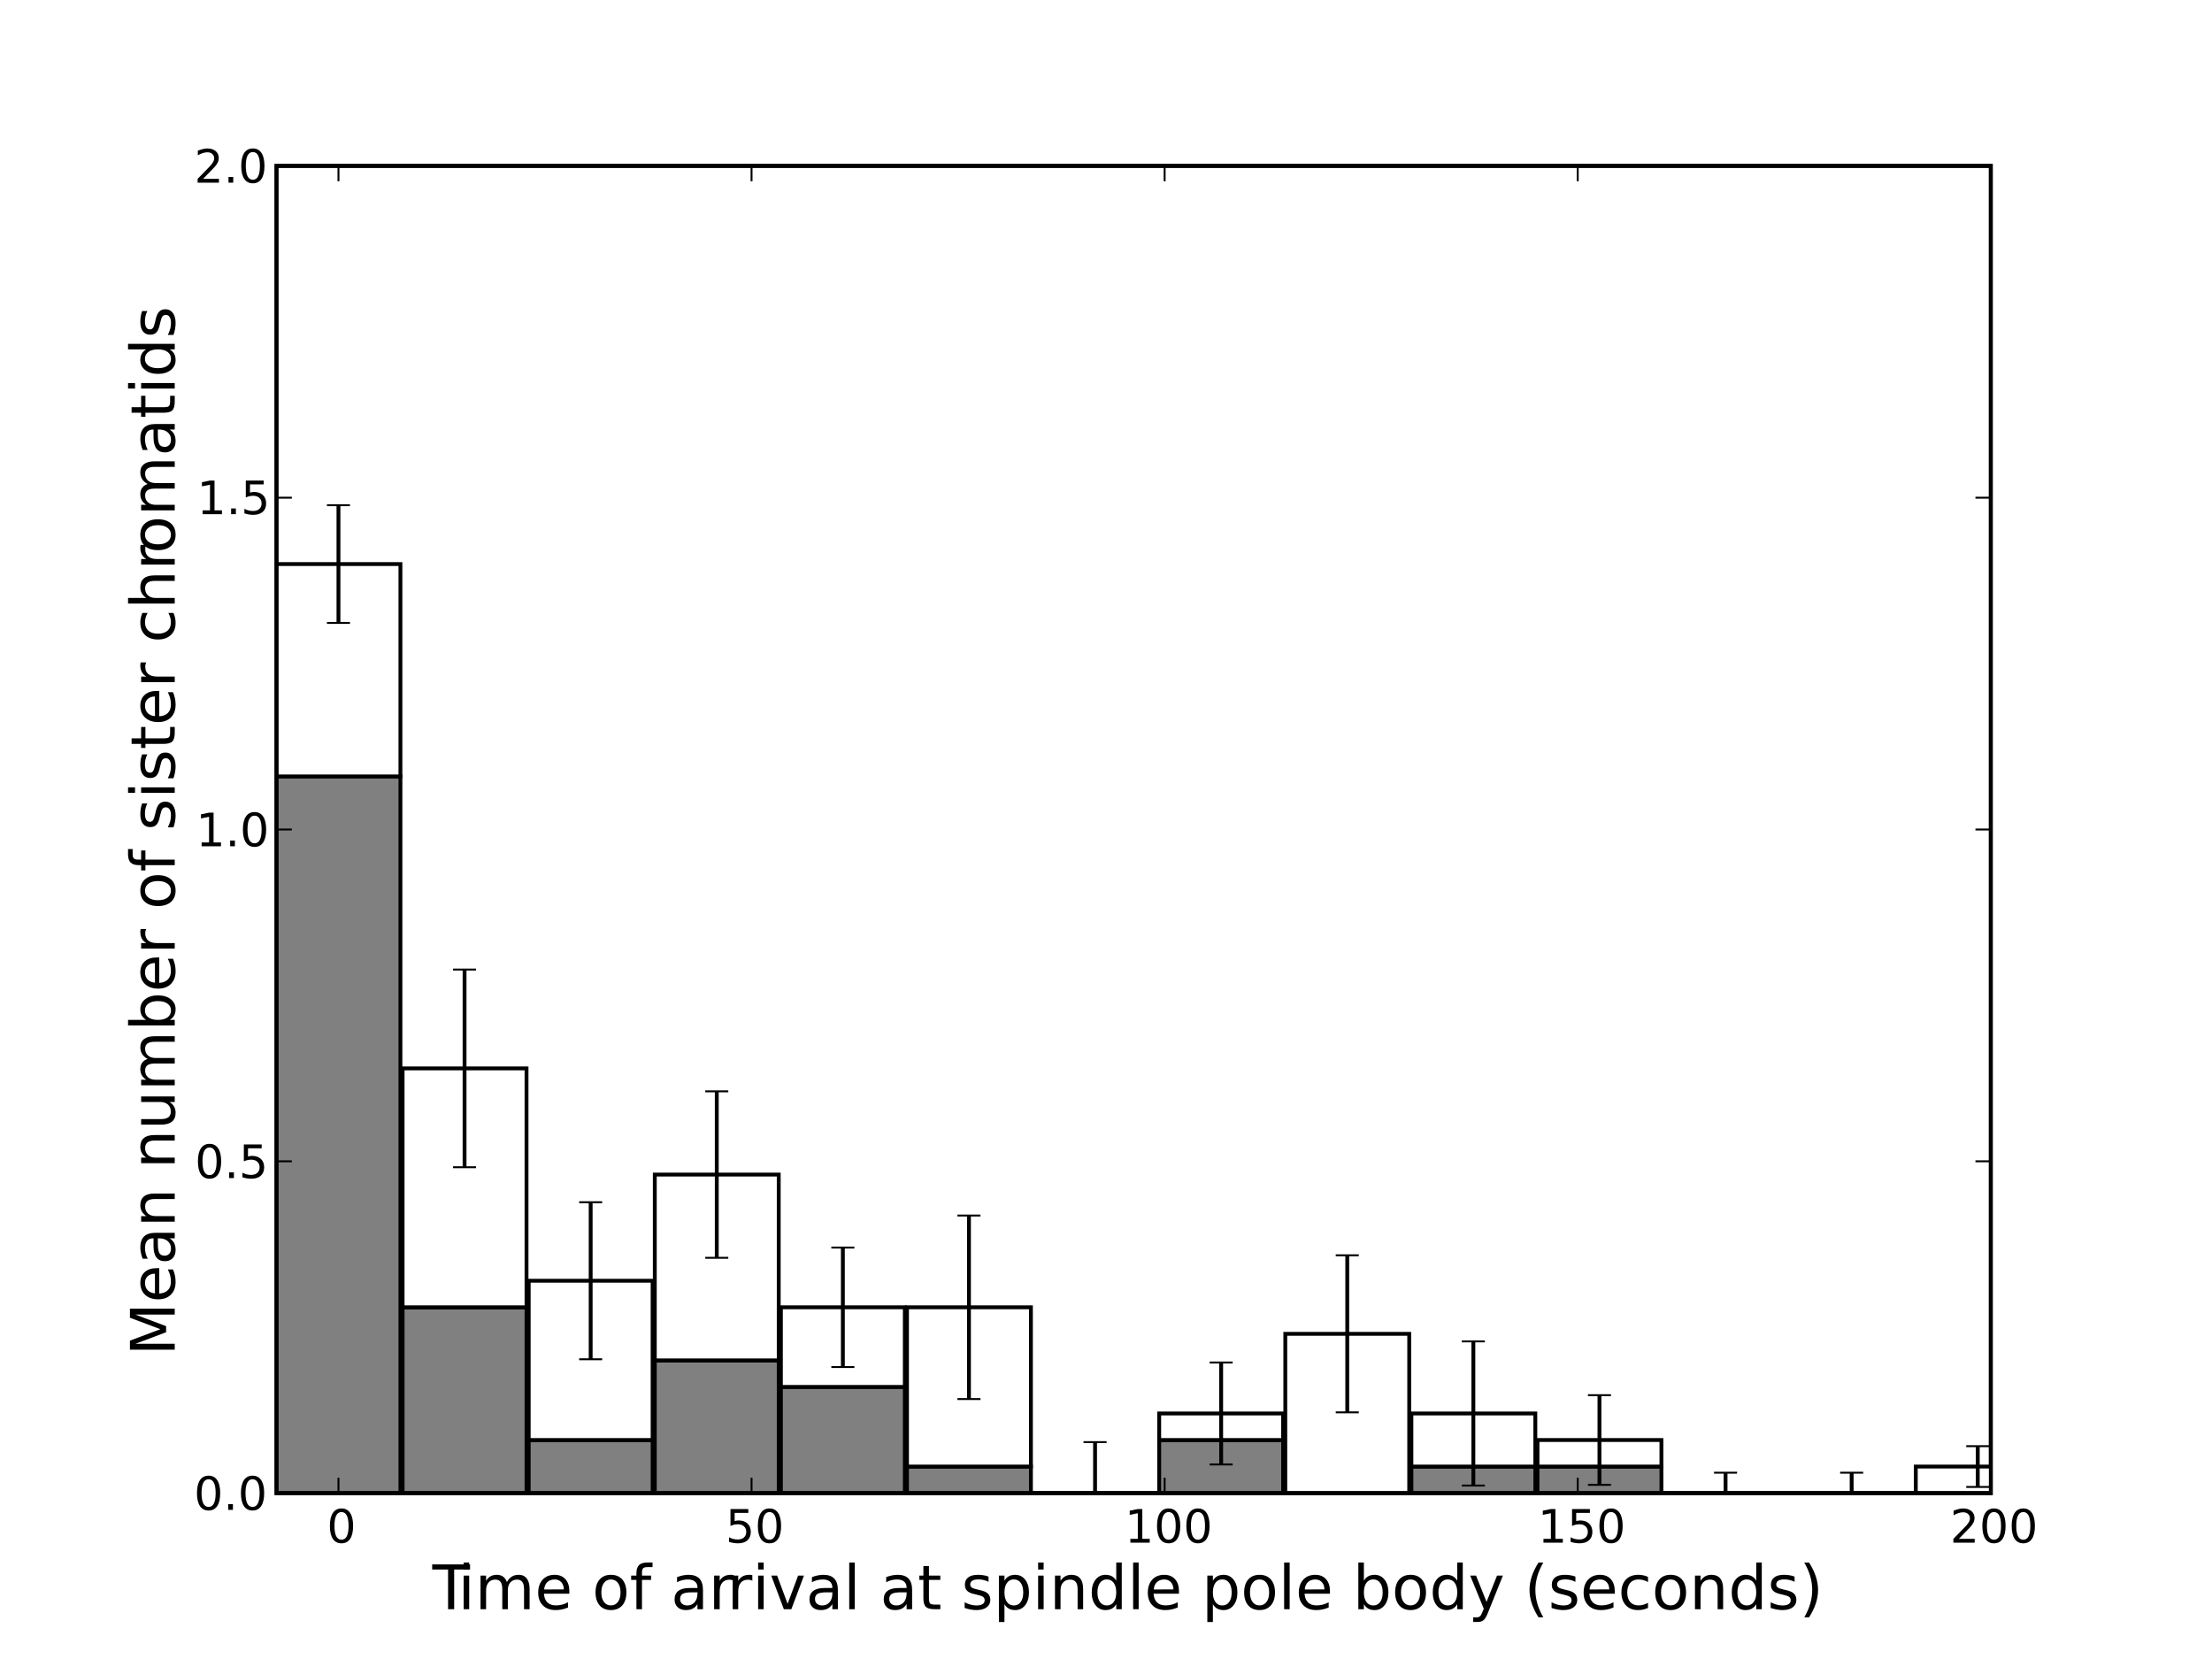 <?xml version="1.0" standalone="no"?>
<!DOCTYPE svg PUBLIC "-//W3C//DTD SVG 1.1//EN"
  "http://www.w3.org/Graphics/SVG/1.1/DTD/svg11.dtd">
<!-- Created with matplotlib (http://matplotlib.sourceforge.net/) -->
<svg width="576pt" height="432pt" viewBox="0 0 576 432"
   xmlns="http://www.w3.org/2000/svg"
   xmlns:xlink="http://www.w3.org/1999/xlink"
   version="1.1"
   id="svg1">
<rect x="0" y="0" width="576" height="432" fill="#333333" stroke="none"/>
<g id="figure1">
<polygon style="fill: #ffffff; stroke: #ffffff; stroke-width: 1.0; stroke-linejoin: miter; stroke-linecap: square;  opacity: 1.0"  points = "0.0,432.0 0.0,0.0 576.0,0.0 576.0,432.0"/>
<g id="axes1">
<polygon style="fill: #ffffff; stroke: #000000; stroke-width: 1.0; stroke-linejoin: miter; stroke-linecap: square;  opacity: 1.0"  points = "72.0,388.8 72.0,43.2 518.4,43.2 518.4,388.8"/>
<defs>
    <clipPath id="-1250928610">
    <rect x="72.0" y="43.2" width="446.4" height="345.6"
    style="stroke: gray; fill: none;"/>
    </clipPath>
</defs>
<polygon style="fill: #808080; stroke: #000000; stroke-width: 1.0; stroke-linejoin: miter; stroke-linecap: square;  opacity: 1.0" clip-path="url(#-1250928610)" points = "72.0,388.8 72.0,202.176 104.27,202.176 104.27,388.8"/>
<polygon style="fill: #808080; stroke: #000000; stroke-width: 1.0; stroke-linejoin: miter; stroke-linecap: square;  opacity: 1.0" clip-path="url(#-1250928610)" points = "104.836,388.8 104.836,340.416 137.106,340.416 137.106,388.8"/>
<polygon style="fill: #808080; stroke: #000000; stroke-width: 1.0; stroke-linejoin: miter; stroke-linecap: square;  opacity: 1.0" clip-path="url(#-1250928610)" points = "137.672,388.8 137.672,374.976 169.942,374.976 169.942,388.8"/>
<polygon style="fill: #808080; stroke: #000000; stroke-width: 1.0; stroke-linejoin: miter; stroke-linecap: square;  opacity: 1.0" clip-path="url(#-1250928610)" points = "170.508,388.8 170.508,354.24 202.778,354.24 202.778,388.8"/>
<polygon style="fill: #808080; stroke: #000000; stroke-width: 1.0; stroke-linejoin: miter; stroke-linecap: square;  opacity: 1.0" clip-path="url(#-1250928610)" points = "203.344,388.8 203.344,361.152 235.614,361.152 235.614,388.8"/>
<polygon style="fill: #808080; stroke: #000000; stroke-width: 1.0; stroke-linejoin: miter; stroke-linecap: square;  opacity: 1.0" clip-path="url(#-1250928610)" points = "236.18,388.8 236.18,381.888 268.45,381.888 268.45,388.8"/>
<polygon style="fill: #808080; stroke: #000000; stroke-width: 1.0; stroke-linejoin: miter; stroke-linecap: square;  opacity: 1.0" clip-path="url(#-1250928610)" points = "269.016,388.8 269.016,388.8 301.286,388.8 301.286,388.8"/>
<polygon style="fill: #808080; stroke: #000000; stroke-width: 1.0; stroke-linejoin: miter; stroke-linecap: square;  opacity: 1.0" clip-path="url(#-1250928610)" points = "301.852,388.8 301.852,374.976 334.122,374.976 334.122,388.8"/>
<polygon style="fill: #808080; stroke: #000000; stroke-width: 1.0; stroke-linejoin: miter; stroke-linecap: square;  opacity: 1.0" clip-path="url(#-1250928610)" points = "334.688,388.8 334.688,388.8 366.958,388.8 366.958,388.8"/>
<polygon style="fill: #808080; stroke: #000000; stroke-width: 1.0; stroke-linejoin: miter; stroke-linecap: square;  opacity: 1.0" clip-path="url(#-1250928610)" points = "367.524,388.8 367.524,381.888 399.794,381.888 399.794,388.8"/>
<polygon style="fill: #808080; stroke: #000000; stroke-width: 1.0; stroke-linejoin: miter; stroke-linecap: square;  opacity: 1.0" clip-path="url(#-1250928610)" points = "400.36,388.8 400.36,381.888 432.63,381.888 432.63,388.8"/>
<polygon style="fill: #808080; stroke: #000000; stroke-width: 1.0; stroke-linejoin: miter; stroke-linecap: square;  opacity: 1.0" clip-path="url(#-1250928610)" points = "433.196,388.8 433.196,388.8 465.466,388.8 465.466,388.8"/>
<polygon style="fill: #808080; stroke: #000000; stroke-width: 1.0; stroke-linejoin: miter; stroke-linecap: square;  opacity: 1.0" clip-path="url(#-1250928610)" points = "466.032,388.8 466.032,388.8 498.302,388.8 498.302,388.8"/>
<polygon style="fill: #808080; stroke: #000000; stroke-width: 1.0; stroke-linejoin: miter; stroke-linecap: square;  opacity: 1.0" clip-path="url(#-1250928610)" points = "498.868,388.8 498.868,388.8 531.138,388.8 531.138,388.8"/>
<polygon style="fill: #808080; stroke: #000000; stroke-width: 1.0; stroke-linejoin: miter; stroke-linecap: square;  opacity: 1.0" clip-path="url(#-1250928610)" points = "531.704,388.8 531.704,388.8 563.974,388.8 563.974,388.8"/>
<polygon style="fill: #808080; stroke: #000000; stroke-width: 1.0; stroke-linejoin: miter; stroke-linecap: square;  opacity: 1.0" clip-path="url(#-1250928610)" points = "564.54,388.8 564.54,388.8 596.81,388.8 596.81,388.8"/>
<polygon style="fill: #808080; stroke: #000000; stroke-width: 1.0; stroke-linejoin: miter; stroke-linecap: square;  opacity: 1.0" clip-path="url(#-1250928610)" points = "597.376,388.8 597.376,388.8 629.646,388.8 629.646,388.8"/>
<polygon style="fill: #808080; stroke: #000000; stroke-width: 1.0; stroke-linejoin: miter; stroke-linecap: square;  opacity: 1.0" clip-path="url(#-1250928610)" points = "630.212,388.8 630.212,388.8 662.482,388.8 662.482,388.8"/>
<polygon style="fill: #808080; stroke: #000000; stroke-width: 1.0; stroke-linejoin: miter; stroke-linecap: square;  opacity: 1.0" clip-path="url(#-1250928610)" points = "663.048,388.8 663.048,388.8 695.318,388.8 695.318,388.8"/>
<polygon style="fill: #ffffff; stroke: #000000; stroke-width: 1.0; stroke-linejoin: miter; stroke-linecap: square;  opacity: 1.0" clip-path="url(#-1250928610)" points = "72.0,202.176 72.0,146.88 104.27,146.88 104.27,202.176"/>
<polygon style="fill: #ffffff; stroke: #000000; stroke-width: 1.0; stroke-linejoin: miter; stroke-linecap: square;  opacity: 1.0" clip-path="url(#-1250928610)" points = "104.836,340.416 104.836,278.208 137.106,278.208 137.106,340.416"/>
<polygon style="fill: #ffffff; stroke: #000000; stroke-width: 1.0; stroke-linejoin: miter; stroke-linecap: square;  opacity: 1.0" clip-path="url(#-1250928610)" points = "137.672,374.976 137.672,333.504 169.942,333.504 169.942,374.976"/>
<polygon style="fill: #ffffff; stroke: #000000; stroke-width: 1.0; stroke-linejoin: miter; stroke-linecap: square;  opacity: 1.0" clip-path="url(#-1250928610)" points = "170.508,354.24 170.508,305.856 202.778,305.856 202.778,354.24"/>
<polygon style="fill: #ffffff; stroke: #000000; stroke-width: 1.0; stroke-linejoin: miter; stroke-linecap: square;  opacity: 1.0" clip-path="url(#-1250928610)" points = "203.344,361.152 203.344,340.416 235.614,340.416 235.614,361.152"/>
<polygon style="fill: #ffffff; stroke: #000000; stroke-width: 1.0; stroke-linejoin: miter; stroke-linecap: square;  opacity: 1.0" clip-path="url(#-1250928610)" points = "236.18,381.888 236.18,340.416 268.45,340.416 268.45,381.888"/>
<polygon style="fill: #ffffff; stroke: #000000; stroke-width: 1.0; stroke-linejoin: miter; stroke-linecap: square;  opacity: 1.0" clip-path="url(#-1250928610)" points = "269.016,388.8 269.016,388.8 301.286,388.8 301.286,388.8"/>
<polygon style="fill: #ffffff; stroke: #000000; stroke-width: 1.0; stroke-linejoin: miter; stroke-linecap: square;  opacity: 1.0" clip-path="url(#-1250928610)" points = "301.852,374.976 301.852,368.064 334.122,368.064 334.122,374.976"/>
<polygon style="fill: #ffffff; stroke: #000000; stroke-width: 1.0; stroke-linejoin: miter; stroke-linecap: square;  opacity: 1.0" clip-path="url(#-1250928610)" points = "334.688,388.8 334.688,347.328 366.958,347.328 366.958,388.8"/>
<polygon style="fill: #ffffff; stroke: #000000; stroke-width: 1.0; stroke-linejoin: miter; stroke-linecap: square;  opacity: 1.0" clip-path="url(#-1250928610)" points = "367.524,381.888 367.524,368.064 399.794,368.064 399.794,381.888"/>
<polygon style="fill: #ffffff; stroke: #000000; stroke-width: 1.0; stroke-linejoin: miter; stroke-linecap: square;  opacity: 1.0" clip-path="url(#-1250928610)" points = "400.36,381.888 400.36,374.976 432.63,374.976 432.63,381.888"/>
<polygon style="fill: #ffffff; stroke: #000000; stroke-width: 1.0; stroke-linejoin: miter; stroke-linecap: square;  opacity: 1.0" clip-path="url(#-1250928610)" points = "433.196,388.8 433.196,388.8 465.466,388.8 465.466,388.8"/>
<polygon style="fill: #ffffff; stroke: #000000; stroke-width: 1.0; stroke-linejoin: miter; stroke-linecap: square;  opacity: 1.0" clip-path="url(#-1250928610)" points = "466.032,388.8 466.032,388.8 498.302,388.8 498.302,388.8"/>
<polygon style="fill: #ffffff; stroke: #000000; stroke-width: 1.0; stroke-linejoin: miter; stroke-linecap: square;  opacity: 1.0" clip-path="url(#-1250928610)" points = "498.868,388.8 498.868,381.888 531.138,381.888 531.138,388.8"/>
<polygon style="fill: #ffffff; stroke: #000000; stroke-width: 1.0; stroke-linejoin: miter; stroke-linecap: square;  opacity: 1.0" clip-path="url(#-1250928610)" points = "531.704,388.8 531.704,388.8 563.974,388.8 563.974,388.8"/>
<polygon style="fill: #ffffff; stroke: #000000; stroke-width: 1.0; stroke-linejoin: miter; stroke-linecap: square;  opacity: 1.0" clip-path="url(#-1250928610)" points = "564.54,388.8 564.54,388.8 596.81,388.8 596.81,388.8"/>
<polygon style="fill: #ffffff; stroke: #000000; stroke-width: 1.0; stroke-linejoin: miter; stroke-linecap: square;  opacity: 1.0" clip-path="url(#-1250928610)" points = "597.376,388.8 597.376,388.8 629.646,388.8 629.646,388.8"/>
<polygon style="fill: #ffffff; stroke: #000000; stroke-width: 1.0; stroke-linejoin: miter; stroke-linecap: square;  opacity: 1.0" clip-path="url(#-1250928610)" points = "630.212,388.8 630.212,388.8 662.482,388.8 662.482,388.8"/>
<polygon style="fill: #ffffff; stroke: #000000; stroke-width: 1.0; stroke-linejoin: miter; stroke-linecap: square;  opacity: 1.0" clip-path="url(#-1250928610)" points = "663.048,388.8 663.048,388.8 695.318,388.8 695.318,388.8"/>
<g id="linecollection1">
<path style="fill: none; stroke: #000000; stroke-width: 1.0; stroke-linejoin: miter; stroke-linecap: butt;  opacity: 1.0" clip-path="url(#-1250928610)" d="M88.135,162.207L88.135,131.553"/>
<path style="fill: none; stroke: #000000; stroke-width: 1.0; stroke-linejoin: miter; stroke-linecap: butt;  opacity: 1.0" clip-path="url(#-1250928610)" d="M120.971,303.947L120.971,252.469"/>
<path style="fill: none; stroke: #000000; stroke-width: 1.0; stroke-linejoin: miter; stroke-linecap: butt;  opacity: 1.0" clip-path="url(#-1250928610)" d="M153.807,353.953L153.807,313.055"/>
<path style="fill: none; stroke: #000000; stroke-width: 1.0; stroke-linejoin: miter; stroke-linecap: butt;  opacity: 1.0" clip-path="url(#-1250928610)" d="M186.643,327.532L186.643,284.18"/>
<path style="fill: none; stroke: #000000; stroke-width: 1.0; stroke-linejoin: miter; stroke-linecap: butt;  opacity: 1.0" clip-path="url(#-1250928610)" d="M219.479,355.971L219.479,324.861"/>
<path style="fill: none; stroke: #000000; stroke-width: 1.0; stroke-linejoin: miter; stroke-linecap: butt;  opacity: 1.0" clip-path="url(#-1250928610)" d="M252.315,364.309L252.315,316.523"/>
<path style="fill: none; stroke: #000000; stroke-width: 1.0; stroke-linejoin: miter; stroke-linecap: butt;  opacity: 1.0" clip-path="url(#-1250928610)" d="M285.151,402.074L285.151,375.526"/>
<path style="fill: none; stroke: #000000; stroke-width: 1.0; stroke-linejoin: miter; stroke-linecap: butt;  opacity: 1.0" clip-path="url(#-1250928610)" d="M317.987,381.338L317.987,354.79"/>
<path style="fill: none; stroke: #000000; stroke-width: 1.0; stroke-linejoin: miter; stroke-linecap: butt;  opacity: 1.0" clip-path="url(#-1250928610)" d="M350.823,367.777L350.823,326.879"/>
<path style="fill: none; stroke: #000000; stroke-width: 1.0; stroke-linejoin: miter; stroke-linecap: butt;  opacity: 1.0" clip-path="url(#-1250928610)" d="M383.659,386.836L383.659,349.292"/>
<path style="fill: none; stroke: #000000; stroke-width: 1.0; stroke-linejoin: miter; stroke-linecap: butt;  opacity: 1.0" clip-path="url(#-1250928610)" d="M416.495,386.649L416.495,363.303"/>
<path style="fill: none; stroke: #000000; stroke-width: 1.0; stroke-linejoin: miter; stroke-linecap: butt;  opacity: 1.0" clip-path="url(#-1250928610)" d="M449.331,394.11L449.331,383.49"/>
<path style="fill: none; stroke: #000000; stroke-width: 1.0; stroke-linejoin: miter; stroke-linecap: butt;  opacity: 1.0" clip-path="url(#-1250928610)" d="M482.167,394.11L482.167,383.49"/>
<path style="fill: none; stroke: #000000; stroke-width: 1.0; stroke-linejoin: miter; stroke-linecap: butt;  opacity: 1.0" clip-path="url(#-1250928610)" d="M515.003,387.198L515.003,376.578"/>
<path style="fill: none; stroke: #000000; stroke-width: 1.0; stroke-linejoin: miter; stroke-linecap: butt;  opacity: 1.0" clip-path="url(#-1250928610)" d="M547.839,388.8L547.839,388.8"/>
<path style="fill: none; stroke: #000000; stroke-width: 1.0; stroke-linejoin: miter; stroke-linecap: butt;  opacity: 1.0" clip-path="url(#-1250928610)" d="M580.675,388.8L580.675,388.8"/>
<path style="fill: none; stroke: #000000; stroke-width: 1.0; stroke-linejoin: miter; stroke-linecap: butt;  opacity: 1.0" clip-path="url(#-1250928610)" d="M613.511,388.8L613.511,388.8"/>
<path style="fill: none; stroke: #000000; stroke-width: 1.0; stroke-linejoin: miter; stroke-linecap: butt;  opacity: 1.0" clip-path="url(#-1250928610)" d="M646.347,388.8L646.347,388.8"/>
<path style="fill: none; stroke: #000000; stroke-width: 1.0; stroke-linejoin: miter; stroke-linecap: butt;  opacity: 1.0" clip-path="url(#-1250928610)" d="M679.183,399.419L679.183,378.181"/>
</g>
<path style="fill: none; stroke: #000000; stroke-width: 0.5; stroke-linejoin: miter; stroke-linecap: butt;  opacity: 1.0" clip-path="url(#-1250928610)" d="M85.135,162.207L91.135,162.207"/>
<path style="fill: none; stroke: #000000; stroke-width: 0.5; stroke-linejoin: miter; stroke-linecap: butt;  opacity: 1.0" clip-path="url(#-1250928610)" d="M117.971,303.947L123.971,303.947"/>
<path style="fill: none; stroke: #000000; stroke-width: 0.5; stroke-linejoin: miter; stroke-linecap: butt;  opacity: 1.0" clip-path="url(#-1250928610)" d="M150.807,353.953L156.807,353.953"/>
<path style="fill: none; stroke: #000000; stroke-width: 0.5; stroke-linejoin: miter; stroke-linecap: butt;  opacity: 1.0" clip-path="url(#-1250928610)" d="M183.643,327.532L189.643,327.532"/>
<path style="fill: none; stroke: #000000; stroke-width: 0.5; stroke-linejoin: miter; stroke-linecap: butt;  opacity: 1.0" clip-path="url(#-1250928610)" d="M216.479,355.971L222.479,355.971"/>
<path style="fill: none; stroke: #000000; stroke-width: 0.5; stroke-linejoin: miter; stroke-linecap: butt;  opacity: 1.0" clip-path="url(#-1250928610)" d="M249.315,364.309L255.315,364.309"/>
<path style="fill: none; stroke: #000000; stroke-width: 0.5; stroke-linejoin: miter; stroke-linecap: butt;  opacity: 1.0" clip-path="url(#-1250928610)" d="M282.151,402.074L288.151,402.074"/>
<path style="fill: none; stroke: #000000; stroke-width: 0.5; stroke-linejoin: miter; stroke-linecap: butt;  opacity: 1.0" clip-path="url(#-1250928610)" d="M314.987,381.338L320.987,381.338"/>
<path style="fill: none; stroke: #000000; stroke-width: 0.5; stroke-linejoin: miter; stroke-linecap: butt;  opacity: 1.0" clip-path="url(#-1250928610)" d="M347.823,367.777L353.823,367.777"/>
<path style="fill: none; stroke: #000000; stroke-width: 0.5; stroke-linejoin: miter; stroke-linecap: butt;  opacity: 1.0" clip-path="url(#-1250928610)" d="M380.659,386.836L386.659,386.836"/>
<path style="fill: none; stroke: #000000; stroke-width: 0.5; stroke-linejoin: miter; stroke-linecap: butt;  opacity: 1.0" clip-path="url(#-1250928610)" d="M413.495,386.649L419.495,386.649"/>
<path style="fill: none; stroke: #000000; stroke-width: 0.5; stroke-linejoin: miter; stroke-linecap: butt;  opacity: 1.0" clip-path="url(#-1250928610)" d="M446.331,394.11L452.331,394.11"/>
<path style="fill: none; stroke: #000000; stroke-width: 0.5; stroke-linejoin: miter; stroke-linecap: butt;  opacity: 1.0" clip-path="url(#-1250928610)" d="M479.167,394.11L485.167,394.11"/>
<path style="fill: none; stroke: #000000; stroke-width: 0.5; stroke-linejoin: miter; stroke-linecap: butt;  opacity: 1.0" clip-path="url(#-1250928610)" d="M512.003,387.198L518.003,387.198"/>
<path style="fill: none; stroke: #000000; stroke-width: 0.5; stroke-linejoin: miter; stroke-linecap: butt;  opacity: 1.0" clip-path="url(#-1250928610)" d="M544.839,388.8L550.839,388.8"/>
<path style="fill: none; stroke: #000000; stroke-width: 0.5; stroke-linejoin: miter; stroke-linecap: butt;  opacity: 1.0" clip-path="url(#-1250928610)" d="M577.675,388.8L583.675,388.8"/>
<path style="fill: none; stroke: #000000; stroke-width: 0.5; stroke-linejoin: miter; stroke-linecap: butt;  opacity: 1.0" clip-path="url(#-1250928610)" d="M610.511,388.8L616.511,388.8"/>
<path style="fill: none; stroke: #000000; stroke-width: 0.5; stroke-linejoin: miter; stroke-linecap: butt;  opacity: 1.0" clip-path="url(#-1250928610)" d="M643.347,388.8L649.347,388.8"/>
<path style="fill: none; stroke: #000000; stroke-width: 0.5; stroke-linejoin: miter; stroke-linecap: butt;  opacity: 1.0" clip-path="url(#-1250928610)" d="M676.183,399.419L682.183,399.419"/>
<path style="fill: none; stroke: #000000; stroke-width: 0.5; stroke-linejoin: miter; stroke-linecap: butt;  opacity: 1.0" clip-path="url(#-1250928610)" d="M85.135,131.553L91.135,131.553"/>
<path style="fill: none; stroke: #000000; stroke-width: 0.5; stroke-linejoin: miter; stroke-linecap: butt;  opacity: 1.0" clip-path="url(#-1250928610)" d="M117.971,252.469L123.971,252.469"/>
<path style="fill: none; stroke: #000000; stroke-width: 0.5; stroke-linejoin: miter; stroke-linecap: butt;  opacity: 1.0" clip-path="url(#-1250928610)" d="M150.807,313.055L156.807,313.055"/>
<path style="fill: none; stroke: #000000; stroke-width: 0.5; stroke-linejoin: miter; stroke-linecap: butt;  opacity: 1.0" clip-path="url(#-1250928610)" d="M183.643,284.18L189.643,284.18"/>
<path style="fill: none; stroke: #000000; stroke-width: 0.5; stroke-linejoin: miter; stroke-linecap: butt;  opacity: 1.0" clip-path="url(#-1250928610)" d="M216.479,324.861L222.479,324.861"/>
<path style="fill: none; stroke: #000000; stroke-width: 0.5; stroke-linejoin: miter; stroke-linecap: butt;  opacity: 1.0" clip-path="url(#-1250928610)" d="M249.315,316.523L255.315,316.523"/>
<path style="fill: none; stroke: #000000; stroke-width: 0.5; stroke-linejoin: miter; stroke-linecap: butt;  opacity: 1.0" clip-path="url(#-1250928610)" d="M282.151,375.526L288.151,375.526"/>
<path style="fill: none; stroke: #000000; stroke-width: 0.5; stroke-linejoin: miter; stroke-linecap: butt;  opacity: 1.0" clip-path="url(#-1250928610)" d="M314.987,354.79L320.987,354.79"/>
<path style="fill: none; stroke: #000000; stroke-width: 0.5; stroke-linejoin: miter; stroke-linecap: butt;  opacity: 1.0" clip-path="url(#-1250928610)" d="M347.823,326.879L353.823,326.879"/>
<path style="fill: none; stroke: #000000; stroke-width: 0.5; stroke-linejoin: miter; stroke-linecap: butt;  opacity: 1.0" clip-path="url(#-1250928610)" d="M380.659,349.292L386.659,349.292"/>
<path style="fill: none; stroke: #000000; stroke-width: 0.5; stroke-linejoin: miter; stroke-linecap: butt;  opacity: 1.0" clip-path="url(#-1250928610)" d="M413.495,363.303L419.495,363.303"/>
<path style="fill: none; stroke: #000000; stroke-width: 0.5; stroke-linejoin: miter; stroke-linecap: butt;  opacity: 1.0" clip-path="url(#-1250928610)" d="M446.331,383.49L452.331,383.49"/>
<path style="fill: none; stroke: #000000; stroke-width: 0.5; stroke-linejoin: miter; stroke-linecap: butt;  opacity: 1.0" clip-path="url(#-1250928610)" d="M479.167,383.49L485.167,383.49"/>
<path style="fill: none; stroke: #000000; stroke-width: 0.5; stroke-linejoin: miter; stroke-linecap: butt;  opacity: 1.0" clip-path="url(#-1250928610)" d="M512.003,376.578L518.003,376.578"/>
<path style="fill: none; stroke: #000000; stroke-width: 0.5; stroke-linejoin: miter; stroke-linecap: butt;  opacity: 1.0" clip-path="url(#-1250928610)" d="M544.839,388.8L550.839,388.8"/>
<path style="fill: none; stroke: #000000; stroke-width: 0.5; stroke-linejoin: miter; stroke-linecap: butt;  opacity: 1.0" clip-path="url(#-1250928610)" d="M577.675,388.8L583.675,388.8"/>
<path style="fill: none; stroke: #000000; stroke-width: 0.5; stroke-linejoin: miter; stroke-linecap: butt;  opacity: 1.0" clip-path="url(#-1250928610)" d="M610.511,388.8L616.511,388.8"/>
<path style="fill: none; stroke: #000000; stroke-width: 0.5; stroke-linejoin: miter; stroke-linecap: butt;  opacity: 1.0" clip-path="url(#-1250928610)" d="M643.347,388.8L649.347,388.8"/>
<path style="fill: none; stroke: #000000; stroke-width: 0.5; stroke-linejoin: miter; stroke-linecap: butt;  opacity: 1.0" clip-path="url(#-1250928610)" d="M676.183,378.181L682.183,378.181"/>
<g id="matplotlib.axis1">
<g id="xtick1">
<path style="fill: none; stroke: #000000; stroke-width: 0.5; stroke-linejoin: miter; stroke-linecap: butt;  opacity: 1.0"  d="M88.135,388.8L88.135,384.8"/>
<path style="fill: none; stroke: #000000; stroke-width: 0.5; stroke-linejoin: miter; stroke-linecap: butt;  opacity: 1.0"  d="M88.135,47.2L88.135,43.2"/>
<g style="fill: #000000; opacity: 1.0" transform="translate(85.112,401.706)scale(0.12)">
<use xlink:href="#c_0"/>
</g>
</g>
<g id="xtick2">
<path style="fill: none; stroke: #000000; stroke-width: 0.5; stroke-linejoin: miter; stroke-linecap: butt;  opacity: 1.0"  d="M195.701,388.8L195.701,384.8"/>
<path style="fill: none; stroke: #000000; stroke-width: 0.5; stroke-linejoin: miter; stroke-linecap: butt;  opacity: 1.0"  d="M195.701,47.2L195.701,43.2"/>
<g style="fill: #000000; opacity: 1.0" transform="translate(188.92,401.706)scale(0.12)">
<use xlink:href="#c_1"/>
<use xlink:href="#c_0" transform="translate(63.623)"/>
</g>
</g>
<g id="xtick3">
<path style="fill: none; stroke: #000000; stroke-width: 0.5; stroke-linejoin: miter; stroke-linecap: butt;  opacity: 1.0"  d="M303.267,388.8L303.267,384.8"/>
<path style="fill: none; stroke: #000000; stroke-width: 0.5; stroke-linejoin: miter; stroke-linecap: butt;  opacity: 1.0"  d="M303.267,47.2L303.267,43.2"/>
<g style="fill: #000000; opacity: 1.0" transform="translate(292.861,401.706)scale(0.12)">
<use xlink:href="#c_2"/>
<use xlink:href="#c_0" transform="translate(63.623)"/>
<use xlink:href="#c_0" transform="translate(127.246)"/>
</g>
</g>
<g id="xtick4">
<path style="fill: none; stroke: #000000; stroke-width: 0.5; stroke-linejoin: miter; stroke-linecap: butt;  opacity: 1.0"  d="M410.834,388.8L410.834,384.8"/>
<path style="fill: none; stroke: #000000; stroke-width: 0.5; stroke-linejoin: miter; stroke-linecap: butt;  opacity: 1.0"  d="M410.834,47.2L410.834,43.2"/>
<g style="fill: #000000; opacity: 1.0" transform="translate(400.427,401.706)scale(0.12)">
<use xlink:href="#c_2"/>
<use xlink:href="#c_1" transform="translate(63.623)"/>
<use xlink:href="#c_0" transform="translate(127.246)"/>
</g>
</g>
<g id="xtick5">
<g style="fill: #000000; opacity: 1.0" transform="translate(507.775,401.706)scale(0.12)">
<use xlink:href="#c_3"/>
<use xlink:href="#c_0" transform="translate(63.623)"/>
<use xlink:href="#c_0" transform="translate(127.246)"/>
</g>
</g>
<g style="fill: #000000; opacity: 1.0" transform="translate(112.583,419.034)scale(0.16)">
<use xlink:href="#c_4"/>
<use xlink:href="#c_5" transform="translate(41.553)"/>
<use xlink:href="#c_6" transform="translate(69.336)"/>
<use xlink:href="#c_7" transform="translate(166.748)"/>
<use xlink:href="#c_8" transform="translate(228.271)"/>
<use xlink:href="#c_9" transform="translate(260.059)"/>
<use xlink:href="#c_a" transform="translate(321.24)"/>
<use xlink:href="#c_8" transform="translate(356.445)"/>
<use xlink:href="#c_b" transform="translate(388.232)"/>
<use xlink:href="#c_c" transform="translate(449.512)"/>
<use xlink:href="#c_c" transform="translate(479.688)"/>
<use xlink:href="#c_5" transform="translate(520.801)"/>
<use xlink:href="#c_d" transform="translate(548.584)"/>
<use xlink:href="#c_b" transform="translate(607.764)"/>
<use xlink:href="#c_e" transform="translate(669.043)"/>
<use xlink:href="#c_8" transform="translate(696.826)"/>
<use xlink:href="#c_b" transform="translate(728.613)"/>
<use xlink:href="#c_f" transform="translate(789.893)"/>
<use xlink:href="#c_8" transform="translate(829.102)"/>
<use xlink:href="#c_10" transform="translate(860.889)"/>
<use xlink:href="#c_11" transform="translate(912.988)"/>
<use xlink:href="#c_5" transform="translate(976.465)"/>
<use xlink:href="#c_12" transform="translate(1004.248)"/>
<use xlink:href="#c_13" transform="translate(1067.627)"/>
<use xlink:href="#c_e" transform="translate(1131.104)"/>
<use xlink:href="#c_7" transform="translate(1158.887)"/>
<use xlink:href="#c_8" transform="translate(1220.41)"/>
<use xlink:href="#c_11" transform="translate(1252.197)"/>
<use xlink:href="#c_9" transform="translate(1315.674)"/>
<use xlink:href="#c_e" transform="translate(1376.855)"/>
<use xlink:href="#c_7" transform="translate(1404.639)"/>
<use xlink:href="#c_8" transform="translate(1466.162)"/>
<use xlink:href="#c_14" transform="translate(1497.949)"/>
<use xlink:href="#c_9" transform="translate(1561.426)"/>
<use xlink:href="#c_13" transform="translate(1622.607)"/>
<use xlink:href="#c_15" transform="translate(1686.084)"/>
<use xlink:href="#c_8" transform="translate(1745.264)"/>
<use xlink:href="#c_16" transform="translate(1777.051)"/>
<use xlink:href="#c_10" transform="translate(1816.064)"/>
<use xlink:href="#c_7" transform="translate(1868.164)"/>
<use xlink:href="#c_17" transform="translate(1929.688)"/>
<use xlink:href="#c_9" transform="translate(1984.668)"/>
<use xlink:href="#c_12" transform="translate(2045.85)"/>
<use xlink:href="#c_13" transform="translate(2109.229)"/>
<use xlink:href="#c_10" transform="translate(2172.705)"/>
<use xlink:href="#c_18" transform="translate(2224.805)"/>
</g>
</g>
<g id="matplotlib.axis2">
<g id="ytick1">
<g style="fill: #000000; opacity: 1.0" transform="translate(50.5,393.167)scale(0.12)">
<use xlink:href="#c_0"/>
<use xlink:href="#c_19" transform="translate(63.623)"/>
<use xlink:href="#c_0" transform="translate(95.41)"/>
</g>
</g>
<g id="ytick2">
<path style="fill: none; stroke: #000000; stroke-width: 0.5; stroke-linejoin: miter; stroke-linecap: butt;  opacity: 1.0"  d="M72.0,302.4L76.0,302.4"/>
<path style="fill: none; stroke: #000000; stroke-width: 0.5; stroke-linejoin: miter; stroke-linecap: butt;  opacity: 1.0"  d="M514.4,302.4L518.4,302.4"/>
<g style="fill: #000000; opacity: 1.0" transform="translate(50.75,306.767)scale(0.12)">
<use xlink:href="#c_0"/>
<use xlink:href="#c_19" transform="translate(63.623)"/>
<use xlink:href="#c_1" transform="translate(95.41)"/>
</g>
</g>
<g id="ytick3">
<path style="fill: none; stroke: #000000; stroke-width: 0.5; stroke-linejoin: miter; stroke-linecap: butt;  opacity: 1.0"  d="M72.0,216.0L76.0,216.0"/>
<path style="fill: none; stroke: #000000; stroke-width: 0.5; stroke-linejoin: miter; stroke-linecap: butt;  opacity: 1.0"  d="M514.4,216.0L518.4,216.0"/>
<g style="fill: #000000; opacity: 1.0" transform="translate(51.016,220.367)scale(0.12)">
<use xlink:href="#c_2"/>
<use xlink:href="#c_19" transform="translate(63.623)"/>
<use xlink:href="#c_0" transform="translate(95.41)"/>
</g>
</g>
<g id="ytick4">
<path style="fill: none; stroke: #000000; stroke-width: 0.5; stroke-linejoin: miter; stroke-linecap: butt;  opacity: 1.0"  d="M72.0,129.6L76.0,129.6"/>
<path style="fill: none; stroke: #000000; stroke-width: 0.5; stroke-linejoin: miter; stroke-linecap: butt;  opacity: 1.0"  d="M514.4,129.6L518.4,129.6"/>
<g style="fill: #000000; opacity: 1.0" transform="translate(51.266,133.889)scale(0.12)">
<use xlink:href="#c_2"/>
<use xlink:href="#c_19" transform="translate(63.623)"/>
<use xlink:href="#c_1" transform="translate(95.41)"/>
</g>
</g>
<g id="ytick5">
<g style="fill: #000000; opacity: 1.0" transform="translate(50.578,47.567)scale(0.12)">
<use xlink:href="#c_3"/>
<use xlink:href="#c_19" transform="translate(63.623)"/>
<use xlink:href="#c_0" transform="translate(95.41)"/>
</g>
</g>
<g style="fill: #000000; opacity: 1.0" transform="translate(45.5,353.023)rotate(-90.0)scale(0.16)">
<use xlink:href="#c_1a"/>
<use xlink:href="#c_7" transform="translate(86.279)"/>
<use xlink:href="#c_b" transform="translate(147.803)"/>
<use xlink:href="#c_12" transform="translate(209.082)"/>
<use xlink:href="#c_8" transform="translate(272.461)"/>
<use xlink:href="#c_12" transform="translate(304.248)"/>
<use xlink:href="#c_1b" transform="translate(367.627)"/>
<use xlink:href="#c_6" transform="translate(431.006)"/>
<use xlink:href="#c_14" transform="translate(528.418)"/>
<use xlink:href="#c_7" transform="translate(591.895)"/>
<use xlink:href="#c_c" transform="translate(653.418)"/>
<use xlink:href="#c_8" transform="translate(694.531)"/>
<use xlink:href="#c_9" transform="translate(726.318)"/>
<use xlink:href="#c_a" transform="translate(787.5)"/>
<use xlink:href="#c_8" transform="translate(822.705)"/>
<use xlink:href="#c_10" transform="translate(854.492)"/>
<use xlink:href="#c_5" transform="translate(906.592)"/>
<use xlink:href="#c_10" transform="translate(934.375)"/>
<use xlink:href="#c_f" transform="translate(986.475)"/>
<use xlink:href="#c_7" transform="translate(1025.684)"/>
<use xlink:href="#c_c" transform="translate(1087.207)"/>
<use xlink:href="#c_8" transform="translate(1128.32)"/>
<use xlink:href="#c_17" transform="translate(1160.107)"/>
<use xlink:href="#c_1c" transform="translate(1215.088)"/>
<use xlink:href="#c_c" transform="translate(1278.467)"/>
<use xlink:href="#c_9" transform="translate(1305.518)"/>
<use xlink:href="#c_6" transform="translate(1366.699)"/>
<use xlink:href="#c_b" transform="translate(1464.111)"/>
<use xlink:href="#c_f" transform="translate(1525.391)"/>
<use xlink:href="#c_5" transform="translate(1564.6)"/>
<use xlink:href="#c_13" transform="translate(1592.383)"/>
<use xlink:href="#c_10" transform="translate(1655.859)"/>
</g>
</g>
<path style="fill: none; stroke: #000000; stroke-width: 1.0; stroke-linejoin: miter; stroke-linecap: square;  opacity: 1.0"  d="M72.0,388.8L518.4,388.8L518.4,43.2L72.0,43.2L72.0,388.8"/>
</g>
</g>
<defs id="fontpaths">
<path id="c_19" d="M10.688 -12.406l10.312 0.0l0.0 12.406l-10.312 0.0z"/>
<path id="c_18" d="M8.016 -75.875l7.812 0.0q7.312 11.516 10.953 22.562q3.641 11.031 3.641 21.922q0.0 10.938 -3.641 22.016q-3.641 11.078 -10.953 22.562l-7.812 0.0q6.484 -11.188 9.688 -22.25q3.203 -11.062 3.203 -22.328q0.0 -11.281 -3.203 -22.266q-3.203 -11.0 -9.688 -22.219"/>
<path id="c_16" d="M31.0 -75.875q-6.531 11.219 -9.719 22.219q-3.172 10.984 -3.172 22.266q0.0 11.266 3.203 22.328q3.203 11.062 9.688 22.25l-7.812 0.0q-7.312 -11.484 -10.953 -22.562q-3.641 -11.078 -3.641 -22.016q0.0 -10.891 3.609 -21.922q3.625 -11.047 10.984 -22.562z"/>
<path id="c_2" d="M12.406 -8.297l16.109 0.0l0.0 -55.625l-17.531 3.516l0.0 -8.984l17.438 -3.516l9.859 0.0l0.0 64.609l16.109 0.0l0.0 8.297l-41.984 0.0z"/>
<path id="c_0" d="M31.781 -66.406q-7.609 0.0 -11.453 7.5q-3.828 7.484 -3.828 22.531q0.0 14.984 3.828 22.484q3.844 7.5 11.453 7.5q7.672 0.0 11.5 -7.5q3.844 -7.5 3.844 -22.484q0.0 -15.047 -3.844 -22.531q-3.828 -7.5 -11.5 -7.5M31.781 -74.219q12.266 0.0 18.734 9.703q6.469 9.688 6.469 28.141q0.0 18.406 -6.469 28.109q-6.469 9.688 -18.734 9.688q-12.25 0.0 -18.719 -9.688q-6.469 -9.703 -6.469 -28.109q0.0 -18.453 6.469 -28.141q6.469 -9.703 18.719 -9.703"/>
<path id="c_7" d="M56.203 -29.594l0.0 4.391l-41.312 0.0q0.594 9.281 5.594 14.141q5.0 4.859 13.938 4.859q5.172 0.0 10.031 -1.266q4.859 -1.266 9.656 -3.812l0.0 8.5q-4.844 2.047 -9.922 3.125q-5.078 1.078 -10.297 1.078q-13.094 0.0 -20.734 -7.609q-7.641 -7.625 -7.641 -20.625q0.0 -13.422 7.25 -21.297q7.25 -7.891 19.562 -7.891q11.031 0.0 17.453 7.109q6.422 7.094 6.422 19.297M47.219 -32.234q-0.094 -7.359 -4.125 -11.75q-4.031 -4.406 -10.672 -4.406q-7.516 0.0 -12.031 4.25q-4.516 4.25 -5.203 11.969z"/>
<path id="c_13" d="M45.406 -46.391l0.0 -29.594l8.984 0.0l0.0 75.984l-8.984 0.0l0.0 -8.203q-2.828 4.875 -7.156 7.25q-4.312 2.375 -10.375 2.375q-9.906 0.0 -16.141 -7.906q-6.219 -7.922 -6.219 -20.812q0.0 -12.891 6.219 -20.797q6.234 -7.906 16.141 -7.906q6.062 0.0 10.375 2.375q4.328 2.359 7.156 7.234M14.797 -27.297q0.0 9.906 4.078 15.547q4.078 5.641 11.203 5.641q7.125 0.0 11.219 -5.641q4.109 -5.641 4.109 -15.547q0.0 -9.906 -4.109 -15.547q-4.094 -5.641 -11.219 -5.641q-7.125 0.0 -11.203 5.641q-4.078 5.641 -4.078 15.547"/>
<path id="c_a" d="M37.109 -75.984l0.0 7.484l-8.594 0.0q-4.828 0.0 -6.719 1.953q-1.875 1.953 -1.875 7.031l0.0 4.828l14.797 0.0l0.0 6.984l-14.797 0.0l0.0 47.703l-9.031 0.0l0.0 -47.703l-8.594 0.0l0.0 -6.984l8.594 0.0l0.0 -3.812q0.0 -9.125 4.25 -13.297q4.25 -4.188 13.469 -4.188z"/>
<path id="c_5" d="M9.422 -54.688l8.984 0.0l0.0 54.688l-8.984 0.0zM9.422 -75.984l8.984 0.0l0.0 11.391l-8.984 0.0z"/>
<path id="c_1c" d="M54.891 -33.016l0.0 33.016l-8.984 0.0l0.0 -32.719q0.0 -7.766 -3.031 -11.609q-3.031 -3.859 -9.078 -3.859q-7.281 0.0 -11.484 4.641q-4.203 4.625 -4.203 12.641l0.0 30.906l-9.031 0.0l0.0 -75.984l9.031 0.0l0.0 29.797q3.234 -4.938 7.594 -7.375q4.375 -2.438 10.094 -2.438q9.422 0.0 14.25 5.828q4.844 5.828 4.844 17.156"/>
<path id="c_4" d="M-0.297 -72.906l61.672 0.0l0.0 8.312l-25.875 0.0l0.0 64.594l-9.906 0.0l0.0 -64.594l-25.891 0.0z"/>
<path id="c_6" d="M52.0 -44.188q3.375 -6.062 8.062 -8.938q4.688 -2.875 11.031 -2.875q8.547 0.0 13.188 5.984q4.641 5.969 4.641 17.0l0.0 33.016l-9.031 0.0l0.0 -32.719q0.0 -7.859 -2.797 -11.656q-2.781 -3.812 -8.484 -3.812q-6.984 0.0 -11.047 4.641q-4.047 4.625 -4.047 12.641l0.0 30.906l-9.031 0.0l0.0 -32.719q0.0 -7.906 -2.781 -11.688q-2.781 -3.781 -8.594 -3.781q-6.891 0.0 -10.953 4.656q-4.047 4.656 -4.047 12.625l0.0 30.906l-9.031 0.0l0.0 -54.688l9.031 0.0l0.0 8.5q3.078 -5.031 7.375 -7.422q4.297 -2.391 10.203 -2.391q5.969 0.0 10.141 3.031q4.172 3.016 6.172 8.781"/>
<path id="c_11" d="M18.109 -8.203l0.0 29.0l-9.031 0.0l0.0 -75.484l9.031 0.0l0.0 8.297q2.844 -4.875 7.156 -7.234q4.328 -2.375 10.328 -2.375q9.969 0.0 16.188 7.906q6.234 7.906 6.234 20.797q0.0 12.891 -6.234 20.812q-6.219 7.906 -16.188 7.906q-6.0 0.0 -10.328 -2.375q-4.312 -2.375 -7.156 -7.25M48.688 -27.297q0.0 -9.906 -4.078 -15.547q-4.078 -5.641 -11.203 -5.641q-7.141 0.0 -11.219 5.641q-4.078 5.641 -4.078 15.547q0.0 9.906 4.078 15.547q4.078 5.641 11.219 5.641q7.125 0.0 11.203 -5.641q4.078 -5.641 4.078 -15.547"/>
<path id="c_15" d="M32.172 5.078q-3.797 9.766 -7.422 12.734q-3.609 2.984 -9.656 2.984l-7.188 0.0l0.0 -7.516l5.281 0.0q3.703 0.0 5.75 -1.766q2.062 -1.75 4.547 -8.297l1.609 -4.094l-22.109 -53.812l9.516 0.0l17.094 42.766l17.094 -42.766l9.516 0.0z"/>
<path id="c_8" d=""/>
<path id="c_3" d="M19.188 -8.297l34.422 0.0l0.0 8.297l-46.281 0.0l0.0 -8.297q5.609 -5.812 15.297 -15.594q9.703 -9.797 12.188 -12.641q4.734 -5.312 6.609 -9.0q1.891 -3.688 1.891 -7.25q0.0 -5.812 -4.078 -9.469q-4.078 -3.672 -10.625 -3.672q-4.641 0.0 -9.797 1.609q-5.141 1.609 -11.0 4.891l0.0 -9.969q5.953 -2.391 11.125 -3.609q5.188 -1.219 9.484 -1.219q11.328 0.0 18.062 5.672q6.734 5.656 6.734 15.125q0.0 4.5 -1.688 8.531q-1.672 4.016 -6.125 9.484q-1.219 1.422 -7.766 8.188q-6.531 6.766 -18.453 18.922"/>
<path id="c_1" d="M10.797 -72.906l38.719 0.0l0.0 8.312l-29.688 0.0l0.0 17.859q2.141 -0.734 4.281 -1.094q2.156 -0.359 4.312 -0.359q12.203 0.0 19.328 6.688q7.141 6.688 7.141 18.109q0.0 11.766 -7.328 18.297q-7.328 6.516 -20.656 6.516q-4.594 0.0 -9.359 -0.781q-4.75 -0.781 -9.828 -2.344l0.0 -9.922q4.391 2.391 9.078 3.562q4.688 1.172 9.906 1.172q8.453 0.0 13.375 -4.438q4.938 -4.438 4.938 -12.062q0.0 -7.609 -4.938 -12.047q-4.922 -4.453 -13.375 -4.453q-3.953 0.0 -7.891 0.875q-3.922 0.875 -8.016 2.734z"/>
<path id="c_e" d="M9.422 -75.984l8.984 0.0l0.0 75.984l-8.984 0.0z"/>
<path id="c_1a" d="M9.812 -72.906l14.703 0.0l18.594 49.609l18.703 -49.609l14.703 0.0l0.0 72.906l-9.625 0.0l0.0 -64.016l-18.797 50.0l-9.906 0.0l-18.797 -50.0l0.0 64.016l-9.578 0.0z"/>
<path id="c_f" d="M18.312 -70.219l0.0 15.531l18.5 0.0l0.0 6.984l-18.5 0.0l0.0 29.688q0.0 6.688 1.828 8.594q1.828 1.906 7.453 1.906l9.219 0.0l0.0 7.516l-9.219 0.0q-10.406 0.0 -14.359 -3.875q-3.953 -3.891 -3.953 -14.141l0.0 -29.688l-6.594 0.0l0.0 -6.984l6.594 0.0l0.0 -15.531z"/>
<path id="c_1b" d="M8.5 -21.578l0.0 -33.109l8.984 0.0l0.0 32.766q0.0 7.766 3.016 11.656q3.031 3.875 9.094 3.875q7.266 0.0 11.484 -4.641q4.234 -4.641 4.234 -12.656l0.0 -31.0l8.984 0.0l0.0 54.688l-8.984 0.0l0.0 -8.406q-3.266 4.984 -7.594 7.406q-4.312 2.422 -10.031 2.422q-9.422 0.0 -14.312 -5.859q-4.875 -5.859 -4.875 -17.141"/>
<path id="c_c" d="M41.109 -46.297q-1.516 -0.875 -3.297 -1.281q-1.781 -0.422 -3.922 -0.422q-7.625 0.0 -11.703 4.953q-4.078 4.953 -4.078 14.234l0.0 28.812l-9.031 0.0l0.0 -54.688l9.031 0.0l0.0 8.5q2.844 -4.984 7.375 -7.391q4.547 -2.422 11.047 -2.422q0.922 0.0 2.047 0.125q1.125 0.109 2.484 0.359z"/>
<path id="c_10" d="M44.281 -53.078l0.0 8.5q-3.797 -1.953 -7.906 -2.922q-4.094 -0.984 -8.5 -0.984q-6.688 0.0 -10.031 2.047q-3.344 2.047 -3.344 6.156q0.0 3.125 2.391 4.906q2.391 1.781 9.625 3.391l3.078 0.688q9.562 2.047 13.594 5.781q4.031 3.734 4.031 10.422q0.0 7.625 -6.031 12.078q-6.031 4.438 -16.578 4.438q-4.391 0.0 -9.156 -0.859q-4.766 -0.859 -10.031 -2.562l0.0 -9.281q4.984 2.594 9.812 3.891q4.828 1.281 9.578 1.281q6.344 0.0 9.75 -2.172q3.422 -2.172 3.422 -6.125q0.0 -3.656 -2.469 -5.609q-2.453 -1.953 -10.812 -3.766l-3.125 -0.734q-8.344 -1.75 -12.062 -5.391q-3.703 -3.641 -3.703 -9.984q0.0 -7.719 5.469 -11.906q5.469 -4.203 15.531 -4.203q4.969 0.0 9.359 0.734q4.406 0.719 8.109 2.188"/>
<path id="c_14" d="M48.688 -27.297q0.0 -9.906 -4.078 -15.547q-4.078 -5.641 -11.203 -5.641q-7.141 0.0 -11.219 5.641q-4.078 5.641 -4.078 15.547q0.0 9.906 4.078 15.547q4.078 5.641 11.219 5.641q7.125 0.0 11.203 -5.641q4.078 -5.641 4.078 -15.547M18.109 -46.391q2.844 -4.875 7.156 -7.234q4.328 -2.375 10.328 -2.375q9.969 0.0 16.188 7.906q6.234 7.906 6.234 20.797q0.0 12.891 -6.234 20.812q-6.219 7.906 -16.188 7.906q-6.0 0.0 -10.328 -2.375q-4.312 -2.375 -7.156 -7.25l0.0 8.203l-9.031 0.0l0.0 -75.984l9.031 0.0z"/>
<path id="c_17" d="M48.781 -52.594l0.0 8.406q-3.812 -2.109 -7.641 -3.156q-3.828 -1.047 -7.734 -1.047q-8.75 0.0 -13.594 5.547q-4.828 5.531 -4.828 15.547q0.0 10.016 4.828 15.562q4.844 5.531 13.594 5.531q3.906 0.0 7.734 -1.047q3.828 -1.047 7.641 -3.156l0.0 8.312q-3.766 1.75 -7.797 2.625q-4.016 0.891 -8.562 0.891q-12.359 0.0 -19.641 -7.766q-7.266 -7.766 -7.266 -20.953q0.0 -13.375 7.344 -21.031q7.359 -7.672 20.156 -7.672q4.141 0.0 8.094 0.859q3.953 0.844 7.672 2.547"/>
<path id="c_12" d="M54.891 -33.016l0.0 33.016l-8.984 0.0l0.0 -32.719q0.0 -7.766 -3.031 -11.609q-3.031 -3.859 -9.078 -3.859q-7.281 0.0 -11.484 4.641q-4.203 4.625 -4.203 12.641l0.0 30.906l-9.031 0.0l0.0 -54.688l9.031 0.0l0.0 8.5q3.234 -4.938 7.594 -7.375q4.375 -2.438 10.094 -2.438q9.422 0.0 14.25 5.828q4.844 5.828 4.844 17.156"/>
<path id="c_9" d="M30.609 -48.391q-7.219 0.0 -11.422 5.641q-4.203 5.641 -4.203 15.453q0.0 9.812 4.172 15.453q4.188 5.641 11.453 5.641q7.188 0.0 11.375 -5.656q4.203 -5.672 4.203 -15.438q0.0 -9.719 -4.203 -15.406q-4.188 -5.688 -11.375 -5.688M30.609 -56.0q11.719 0.0 18.406 7.625q6.703 7.609 6.703 21.078q0.0 13.422 -6.703 21.078q-6.688 7.641 -18.406 7.641q-11.766 0.0 -18.438 -7.641q-6.656 -7.656 -6.656 -21.078q0.0 -13.469 6.656 -21.078q6.672 -7.625 18.438 -7.625"/>
<path id="c_b" d="M34.281 -27.484q-10.891 0.0 -15.094 2.484q-4.203 2.484 -4.203 8.5q0.0 4.781 3.156 7.594q3.156 2.797 8.562 2.797q7.484 0.0 12.0 -5.297q4.516 -5.297 4.516 -14.078l0.0 -2.0zM52.203 -31.203l0.0 31.203l-8.984 0.0l0.0 -8.297q-3.078 4.969 -7.672 7.344q-4.594 2.375 -11.234 2.375q-8.391 0.0 -13.359 -4.719q-4.953 -4.719 -4.953 -12.625q0.0 -9.219 6.172 -13.906q6.188 -4.688 18.438 -4.688l12.609 0.0l0.0 -0.891q0.0 -6.203 -4.078 -9.594q-4.078 -3.391 -11.453 -3.391q-4.688 0.0 -9.141 1.125q-4.438 1.125 -8.531 3.375l0.0 -8.312q4.922 -1.906 9.562 -2.844q4.641 -0.953 9.031 -0.953q11.875 0.0 17.734 6.156q5.859 6.141 5.859 18.641"/>
<path id="c_d" d="M2.984 -54.688l9.516 0.0l17.094 45.891l17.094 -45.891l9.516 0.0l-20.516 54.688l-12.203 0.0z"/>
</defs>
</svg>
